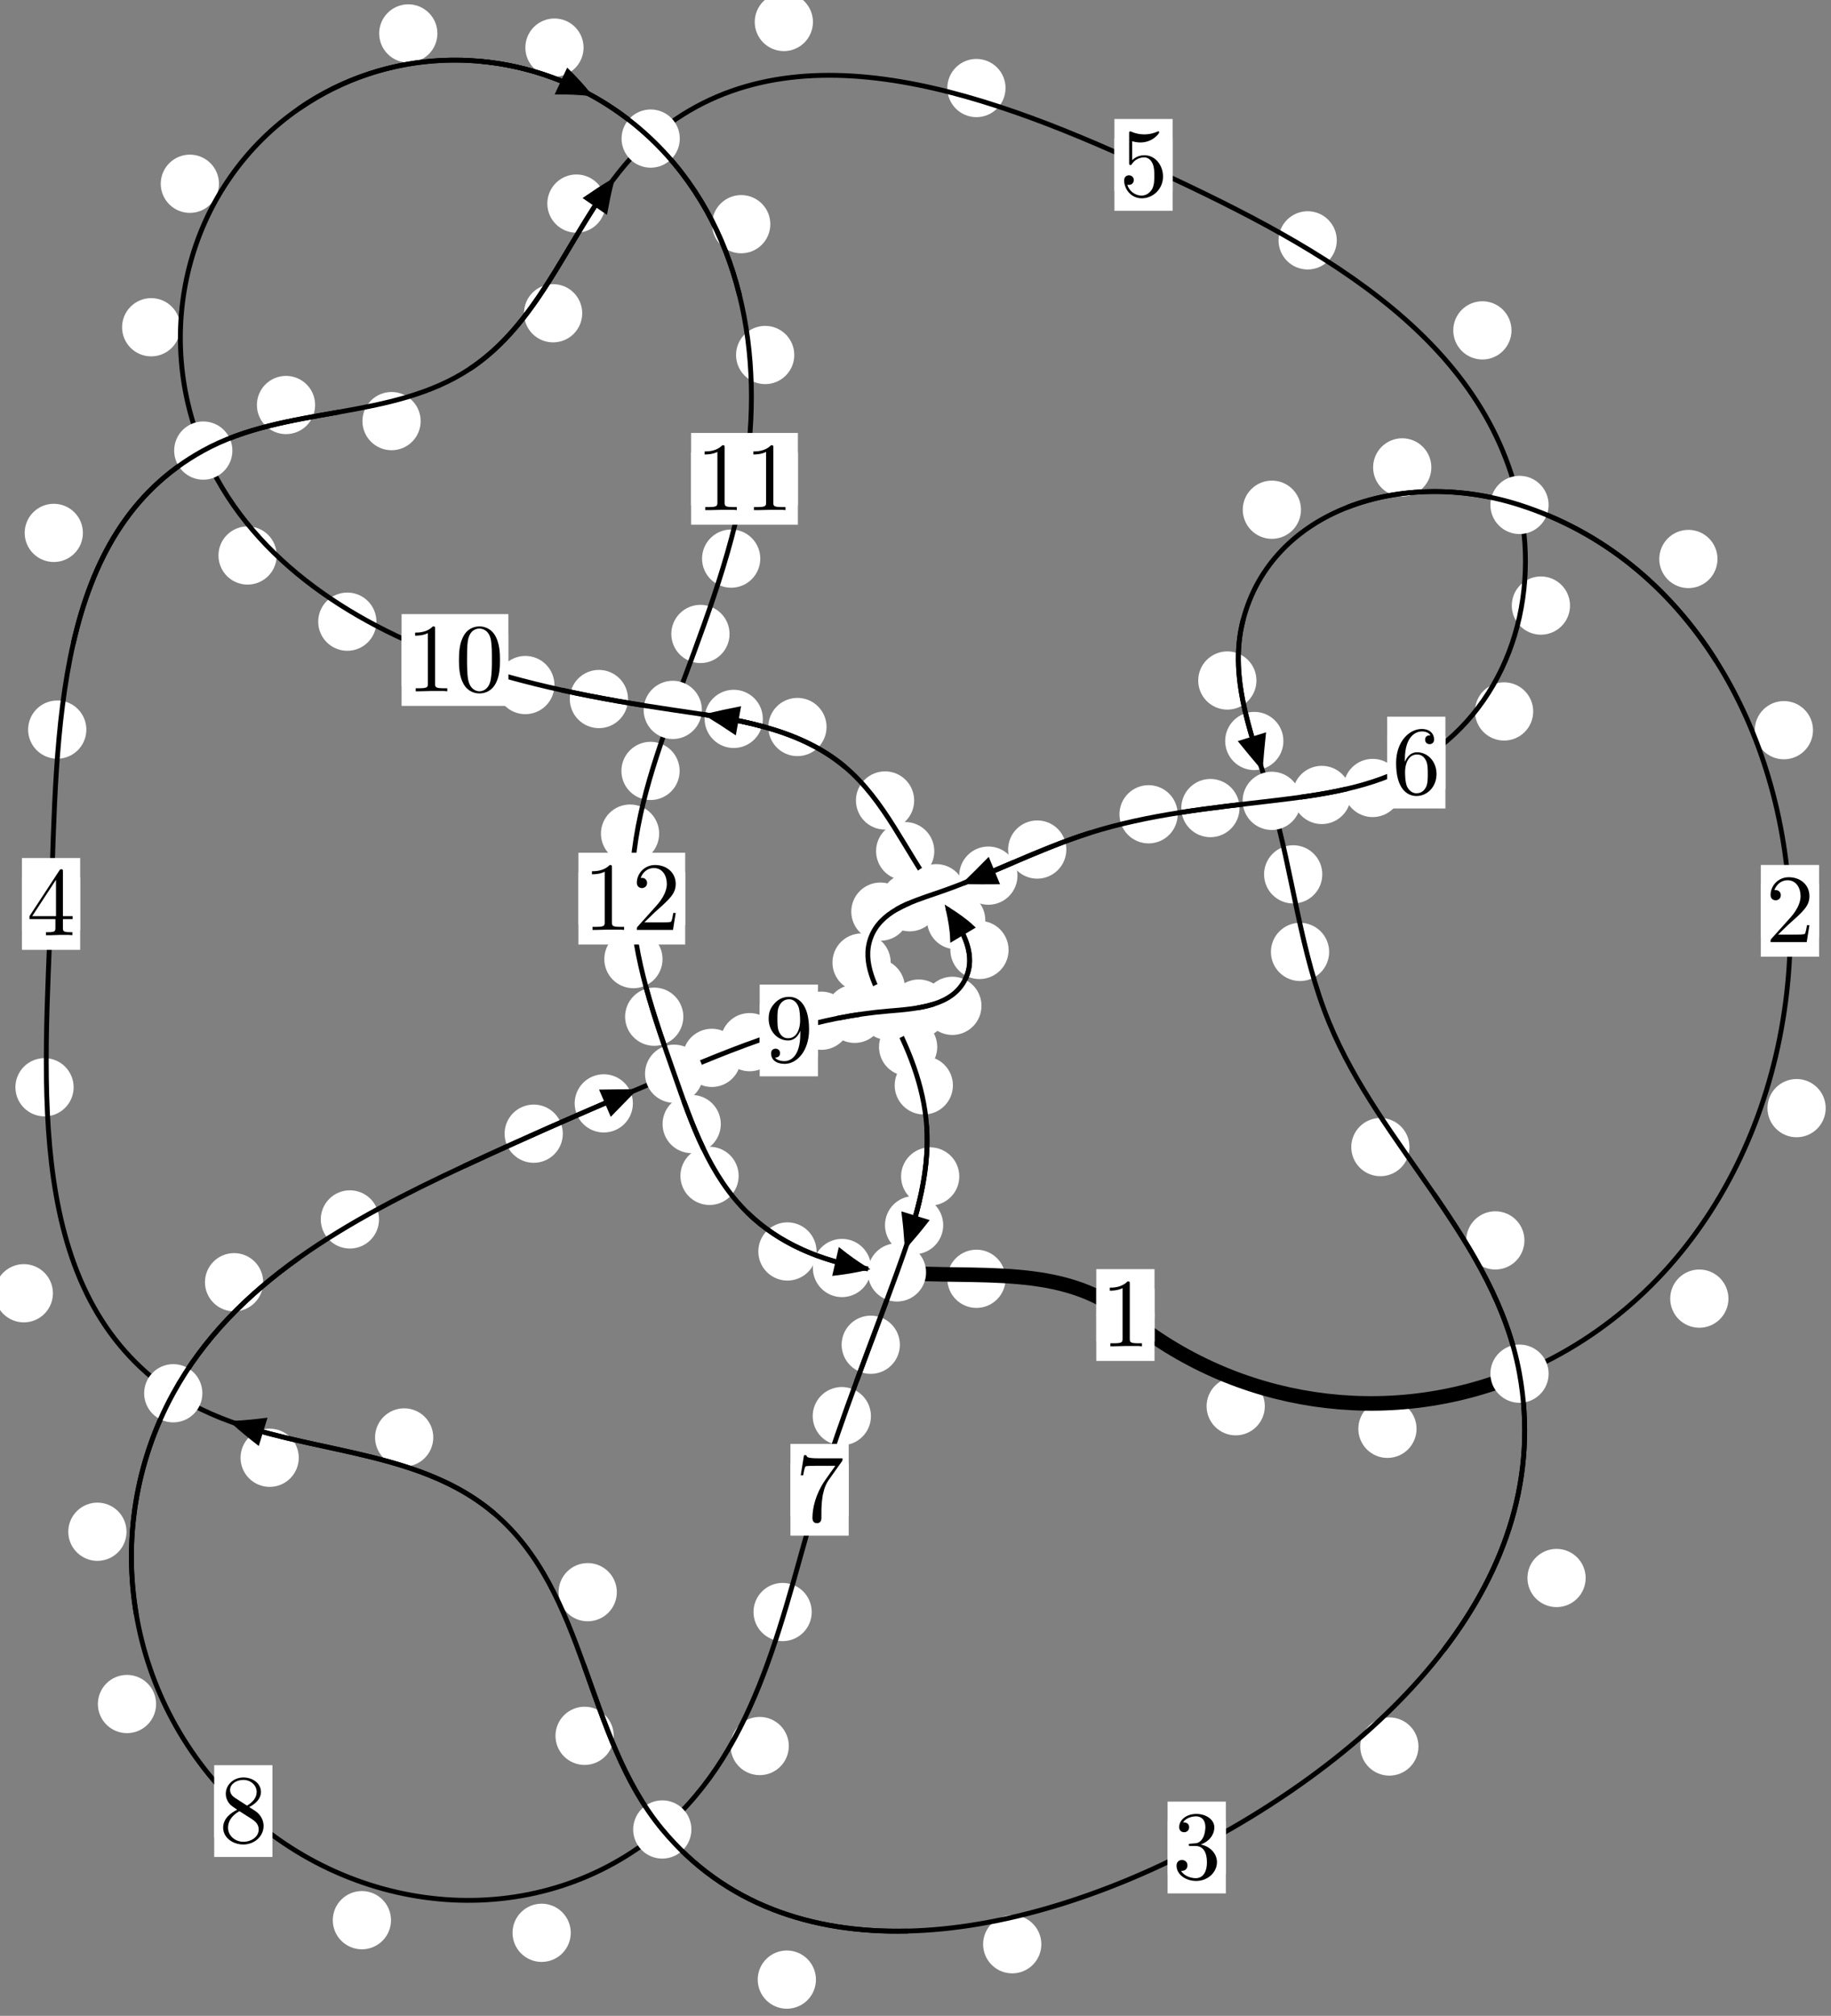 <?xml version="1.0"?>
<!-- Created by MetaPost 1.999 on 2021.07.05:2354 -->
<svg version="1.1" xmlns="http://www.w3.org/2000/svg" xmlns:xlink="http://www.w3.org/1999/xlink" width="187.98" height="206.915" viewBox="0 0 187.98 206.915">
<rect x="0" y="0" width="187.98" height="206.915" fill="#808080" stroke="none"/>
<!-- Original BoundingBox: -156.544174 -65.182922 31.435577 141.732132 -->
  <defs>
    <g transform="scale(0.01,0.01)" id="GLYPHcmr10_48">
      <path style="fill-rule: evenodd;" d="M460 -320C460 -400,455 -480,420 -554C374 -650,292 -666,250 -666C190 -666,117 -640,76 -547C44 -478,39 -400,39 -320C39 -245,43 -155,84 -79C127 2,200 22,249 22C303 22,379 1,423 -94C455 -163,460 -241,460 -320M249 -0C210 -0,151 -25,133 -121C122 -181,122 -273,122 -332C122 -396,122 -462,130 -516C149 -635,224 -644,249 -644C282 -644,348 -626,367 -527C377 -471,377 -395,377 -332C377 -257,377 -189,366 -125C351 -30,294 -0,249 -0"></path>
    </g>
    <g transform="scale(0.01,0.01)" id="GLYPHcmr10_49">
      <path style="fill-rule: evenodd;" d="M294 -640C294 -664,294 -666,271 -666C209 -602,121 -602,89 -602L89 -571C109 -571,168 -571,220 -597L220 -79C220 -43,217 -31,127 -31L95 -31L95 -0L257 -0L130 -3L217 -3L257 -3L297 -3L384 -3L419 -0L419 -31L387 -31C297 -31,294 -42,294 -79"></path>
    </g>
    <g transform="scale(0.01,0.01)" id="GLYPHcmr10_50">
      <path style="fill-rule: evenodd;" d="M127 -77L233 -180C389 -318,449 -372,449 -472C449 -586,359 -666,237 -666C124 -666,50 -574,50 -485C50 -429,100 -429,103 -429C120 -429,155 -441,155 -482C155 -508,137 -534,102 -534C94 -534,92 -534,89 -533C112 -598,166 -635,224 -635C315 -635,358 -554,358 -472C358 -392,308 -313,253 -251L61 -37C50 -26,50 -24,50 -0L421 -0L449 -174L424 -174C419 -144,412 -100,402 -85C395 -77,329 -77,307 -77"></path>
    </g>
    <g transform="scale(0.01,0.01)" id="GLYPHcmr10_51">
      <path style="fill-rule: evenodd;" d="M290 -352C372 -379,430 -449,430 -528C430 -610,342 -666,246 -666C145 -666,69 -606,69 -530C69 -497,91 -478,120 -478C151 -478,171 -500,171 -529C171 -579,124 -579,109 -579C140 -628,206 -641,242 -641C283 -641,338 -619,338 -529C338 -517,336 -459,310 -415C280 -367,246 -364,221 -363C213 -362,189 -360,182 -360C174 -359,167 -358,167 -348C167 -337,174 -337,191 -337L235 -337C317 -337,354 -269,354 -171C354 -35,285 -6,241 -6C198 -6,123 -23,88 -82C123 -77,154 -99,154 -137C154 -173,127 -193,98 -193C74 -193,42 -179,42 -135C42 -44,135 22,244 22C366 22,457 -69,457 -171C457 -253,394 -331,290 -352"></path>
    </g>
    <g transform="scale(0.01,0.01)" id="GLYPHcmr10_52">
      <path style="fill-rule: evenodd;" d="M294 -165L294 -78C294 -42,292 -31,218 -31L197 -31L197 -0L332 -0L238 -3L290 -3L332 -3L374 -3L427 -3L468 -0L468 -31L447 -31C373 -31,371 -42,371 -78L371 -165L471 -165L471 -196L371 -196L371 -651C371 -671,371 -677,355 -677C346 -677,343 -677,335 -665L28 -196L28 -165M300 -196L56 -196L300 -569"></path>
    </g>
    <g transform="scale(0.01,0.01)" id="GLYPHcmr10_53">
      <path style="fill-rule: evenodd;" d="M449 -201C449 -320,367 -420,259 -420C211 -420,168 -404,132 -369L132 -564C152 -558,185 -551,217 -551C340 -551,410 -642,410 -655C410 -661,407 -666,400 -666C399 -666,397 -666,392 -663C372 -654,323 -634,256 -634C216 -634,170 -641,123 -662C115 -665,113 -665,111 -665C101 -665,101 -657,101 -641L101 -345C101 -327,101 -319,115 -319C122 -319,124 -322,128 -328C139 -344,176 -398,257 -398C309 -398,334 -352,342 -334C358 -297,360 -258,360 -208C360 -173,360 -113,336 -71C312 -32,275 -6,229 -6C156 -6,99 -59,82 -118C85 -117,88 -116,99 -116C132 -116,149 -141,149 -165C149 -189,132 -214,99 -214C85 -214,50 -207,50 -161C50 -75,119 22,231 22C347 22,449 -74,449 -201"></path>
    </g>
    <g transform="scale(0.01,0.01)" id="GLYPHcmr10_54">
      <path style="fill-rule: evenodd;" d="M132 -328L132 -352C132 -605,256 -641,307 -641C331 -641,373 -635,395 -601C380 -601,340 -601,340 -556C340 -525,364 -510,386 -510C402 -510,432 -519,432 -558C432 -618,388 -666,305 -666C177 -666,42 -537,42 -316C42 -49,158 22,251 22C362 22,457 -72,457 -204C457 -331,368 -427,257 -427C189 -427,152 -376,132 -328M251 -6C188 -6,158 -66,152 -81C134 -128,134 -208,134 -226C134 -304,166 -404,256 -404C272 -404,318 -404,349 -342C367 -305,367 -254,367 -205C367 -157,367 -107,350 -71C320 -11,274 -6,251 -6"></path>
    </g>
    <g transform="scale(0.01,0.01)" id="GLYPHcmr10_55">
      <path style="fill-rule: evenodd;" d="M476 -609C485 -621,485 -623,485 -644L242 -644C120 -644,118 -657,114 -676L89 -676L56 -470L81 -470C84 -486,93 -549,106 -561C113 -567,191 -567,204 -567L411 -567C400 -551,321 -442,299 -409C209 -274,176 -135,176 -33C176 -23,176 22,222 22C268 22,268 -23,268 -33L268 -84C268 -139,271 -194,279 -248C283 -271,297 -357,341 -419"></path>
    </g>
    <g transform="scale(0.01,0.01)" id="GLYPHcmr10_56">
      <path style="fill-rule: evenodd;" d="M163 -457C117 -487,113 -521,113 -538C113 -599,178 -641,249 -641C322 -641,386 -589,386 -517C386 -460,347 -412,287 -377M309 -362C381 -399,430 -451,430 -517C430 -609,341 -666,250 -666C150 -666,69 -592,69 -499C69 -481,71 -436,113 -389C124 -377,161 -352,186 -335C128 -306,42 -250,42 -151C42 -45,144 22,249 22C362 22,457 -61,457 -168C457 -204,446 -249,408 -291C389 -312,373 -322,309 -362M209 -320L332 -242C360 -223,407 -193,407 -132C407 -58,332 -6,250 -6C164 -6,92 -68,92 -151C92 -209,124 -273,209 -320"></path>
    </g>
    <g transform="scale(0.01,0.01)" id="GLYPHcmr10_57">
      <path style="fill-rule: evenodd;" d="M367 -318L367 -286C367 -52,263 -6,205 -6C188 -6,134 -8,107 -42C151 -42,159 -71,159 -88C159 -119,135 -134,113 -134C97 -134,67 -125,67 -86C67 -19,121 22,206 22C335 22,457 -114,457 -329C457 -598,342 -666,253 -666C198 -666,149 -648,106 -603C65 -558,42 -516,42 -441C42 -316,130 -218,242 -218C303 -218,344 -260,367 -318M243 -241C227 -241,181 -241,150 -304C132 -341,132 -391,132 -440C132 -494,132 -541,153 -578C180 -628,218 -641,253 -641C299 -641,332 -607,349 -562C361 -530,365 -467,365 -421C365 -338,331 -241,243 -241"></path>
    </g>
  </defs>
  <path d="M129.852 144.34C129.852 143.548,129.537 142.787,128.977 142.227C128.416 141.667,127.656 141.352,126.863 141.352C126.071 141.352,125.311 141.667,124.75 142.227C124.19 142.787,123.875 143.548,123.875 144.34C123.875 145.133,124.19 145.893,124.75 146.454C125.311 147.014,126.071 147.329,126.863 147.329C127.656 147.329,128.416 147.014,128.977 146.454C129.537 145.893,129.852 145.133,129.852 144.34Z" style="fill: rgb(100%,100%,100%);stroke: none;"></path>
  <path d="M118.529 134.979C118.529 134.186,118.214 133.426,117.653 132.866C117.093 132.305,116.333 131.99,115.54 131.99C114.747 131.99,113.987 132.305,113.427 132.866C112.866 133.426,112.551 134.186,112.551 134.979C112.551 135.772,112.866 136.532,113.427 137.092C113.987 137.653,114.747 137.968,115.54 137.968C116.333 137.968,117.093 137.653,117.653 137.092C118.214 136.532,118.529 135.772,118.529 134.979Z" style="fill: rgb(100%,100%,100%);stroke: none;"></path>
  <path d="M177.45 133.296C177.45 132.503,177.135 131.743,176.574 131.182C176.014 130.622,175.254 130.307,174.461 130.307C173.668 130.307,172.908 130.622,172.348 131.182C171.787 131.743,171.472 132.503,171.472 133.296C171.472 134.088,171.787 134.849,172.348 135.409C172.908 135.969,173.668 136.284,174.461 136.284C175.254 136.284,176.014 135.969,176.574 135.409C177.135 134.849,177.45 134.088,177.45 133.296Z" style="fill: rgb(100%,100%,100%);stroke: none;"></path>
  <path d="M145.43 146.658C145.43 145.866,145.115 145.106,144.554 144.545C143.994 143.985,143.234 143.67,142.441 143.67C141.648 143.67,140.888 143.985,140.328 144.545C139.767 145.106,139.452 145.866,139.452 146.658C139.452 147.451,139.767 148.211,140.328 148.772C140.888 149.332,141.648 149.647,142.441 149.647C143.234 149.647,143.994 149.332,144.554 148.772C145.115 148.211,145.43 147.451,145.43 146.658Z" style="fill: rgb(100%,100%,100%);stroke: none;"></path>
  <path d="M186.132 74.948C186.132 74.155,185.818 73.395,185.257 72.835C184.697 72.274,183.936 71.959,183.144 71.959C182.351 71.959,181.591 72.274,181.03 72.835C180.47 73.395,180.155 74.155,180.155 74.948C180.155 75.741,180.47 76.501,181.03 77.061C181.591 77.622,182.351 77.937,183.144 77.937C183.936 77.937,184.697 77.622,185.257 77.061C185.818 76.501,186.132 75.741,186.132 74.948Z" style="fill: rgb(100%,100%,100%);stroke: none;"></path>
  <path d="M187.436 113.743C187.436 112.95,187.121 112.19,186.56 111.63C186 111.069,185.24 110.754,184.447 110.754C183.654 110.754,182.894 111.069,182.334 111.63C181.773 112.19,181.458 112.95,181.458 113.743C181.458 114.536,181.773 115.296,182.334 115.856C182.894 116.417,183.654 116.732,184.447 116.732C185.24 116.732,186 116.417,186.56 115.856C187.121 115.296,187.436 114.536,187.436 113.743Z" style="fill: rgb(100%,100%,100%);stroke: none;"></path>
  <path d="M146.949 47.974C146.949 47.182,146.634 46.421,146.073 45.861C145.513 45.301,144.753 44.986,143.96 44.986C143.167 44.986,142.407 45.301,141.847 45.861C141.286 46.421,140.971 47.182,140.971 47.974C140.971 48.767,141.286 49.527,141.847 50.088C142.407 50.648,143.167 50.963,143.96 50.963C144.753 50.963,145.513 50.648,146.073 50.088C146.634 49.527,146.949 48.767,146.949 47.974Z" style="fill: rgb(100%,100%,100%);stroke: none;"></path>
  <path d="M176.327 57.376C176.327 56.584,176.012 55.823,175.452 55.263C174.891 54.702,174.131 54.387,173.339 54.387C172.546 54.387,171.786 54.702,171.225 55.263C170.665 55.823,170.35 56.584,170.35 57.376C170.35 58.169,170.665 58.929,171.225 59.49C171.786 60.05,172.546 60.365,173.339 60.365C174.131 60.365,174.891 60.05,175.452 59.49C176.012 58.929,176.327 58.169,176.327 57.376Z" style="fill: rgb(100%,100%,100%);stroke: none;"></path>
  <path d="M128.992 69.849C128.992 69.057,128.677 68.296,128.117 67.736C127.556 67.175,126.796 66.861,126.003 66.861C125.211 66.861,124.451 67.175,123.89 67.736C123.33 68.296,123.015 69.057,123.015 69.849C123.015 70.642,123.33 71.402,123.89 71.963C124.451 72.523,125.211 72.838,126.003 72.838C126.796 72.838,127.556 72.523,128.117 71.963C128.677 71.402,128.992 70.642,128.992 69.849Z" style="fill: rgb(100%,100%,100%);stroke: none;"></path>
  <path d="M133.566 52.32C133.566 51.527,133.251 50.767,132.69 50.207C132.13 49.646,131.37 49.331,130.577 49.331C129.784 49.331,129.024 49.646,128.464 50.207C127.903 50.767,127.588 51.527,127.588 52.32C127.588 53.113,127.903 53.873,128.464 54.433C129.024 54.994,129.784 55.309,130.577 55.309C131.37 55.309,132.13 54.994,132.69 54.433C133.251 53.873,133.566 53.113,133.566 52.32Z" style="fill: rgb(100%,100%,100%);stroke: none;"></path>
  <path d="M135.753 89.746C135.753 88.954,135.438 88.194,134.878 87.633C134.317 87.073,133.557 86.758,132.764 86.758C131.972 86.758,131.212 87.073,130.651 87.633C130.091 88.194,129.776 88.954,129.776 89.746C129.776 90.539,130.091 91.299,130.651 91.86C131.212 92.42,131.972 92.735,132.764 92.735C133.557 92.735,134.317 92.42,134.878 91.86C135.438 91.299,135.753 90.539,135.753 89.746Z" style="fill: rgb(100%,100%,100%);stroke: none;"></path>
  <path d="M131.761 76.057C131.761 75.264,131.446 74.504,130.885 73.944C130.325 73.383,129.565 73.068,128.772 73.068C127.979 73.068,127.219 73.383,126.659 73.944C126.098 74.504,125.783 75.264,125.783 76.057C125.783 76.85,126.098 77.61,126.659 78.17C127.219 78.731,127.979 79.046,128.772 79.046C129.565 79.046,130.325 78.731,130.885 78.17C131.446 77.61,131.761 76.85,131.761 76.057Z" style="fill: rgb(100%,100%,100%);stroke: none;"></path>
  <path d="M144.705 117.742C144.705 116.949,144.39 116.189,143.83 115.628C143.269 115.068,142.509 114.753,141.717 114.753C140.924 114.753,140.164 115.068,139.603 115.628C139.043 116.189,138.728 116.949,138.728 117.742C138.728 118.534,139.043 119.294,139.603 119.855C140.164 120.415,140.924 120.73,141.717 120.73C142.509 120.73,143.269 120.415,143.83 119.855C144.39 119.294,144.705 118.534,144.705 117.742Z" style="fill: rgb(100%,100%,100%);stroke: none;"></path>
  <path d="M136.457 97.708C136.457 96.915,136.142 96.155,135.582 95.595C135.021 95.034,134.261 94.719,133.468 94.719C132.676 94.719,131.915 95.034,131.355 95.595C130.794 96.155,130.48 96.915,130.48 97.708C130.48 98.501,130.794 99.261,131.355 99.821C131.915 100.382,132.676 100.697,133.468 100.697C134.261 100.697,135.021 100.382,135.582 99.821C136.142 99.261,136.457 98.501,136.457 97.708Z" style="fill: rgb(100%,100%,100%);stroke: none;"></path>
  <path d="M162.792 161.971C162.792 161.179,162.477 160.418,161.917 159.858C161.356 159.297,160.596 158.982,159.804 158.982C159.011 158.982,158.251 159.297,157.69 159.858C157.13 160.418,156.815 161.179,156.815 161.971C156.815 162.764,157.13 163.524,157.69 164.085C158.251 164.645,159.011 164.96,159.804 164.96C160.596 164.96,161.356 164.645,161.917 164.085C162.477 163.524,162.792 162.764,162.792 161.971Z" style="fill: rgb(100%,100%,100%);stroke: none;"></path>
  <path d="M156.507 127.318C156.507 126.526,156.192 125.766,155.632 125.205C155.071 124.645,154.311 124.33,153.519 124.33C152.726 124.33,151.966 124.645,151.405 125.205C150.845 125.766,150.53 126.526,150.53 127.318C150.53 128.111,150.845 128.871,151.405 129.432C151.966 129.992,152.726 130.307,153.519 130.307C154.311 130.307,155.071 129.992,155.632 129.432C156.192 128.871,156.507 128.111,156.507 127.318Z" style="fill: rgb(100%,100%,100%);stroke: none;"></path>
  <path d="M106.909 199.563C106.909 198.771,106.594 198.011,106.033 197.45C105.473 196.89,104.713 196.575,103.92 196.575C103.127 196.575,102.367 196.89,101.807 197.45C101.246 198.011,100.931 198.771,100.931 199.563C100.931 200.356,101.246 201.116,101.807 201.677C102.367 202.237,103.127 202.552,103.92 202.552C104.713 202.552,105.473 202.237,106.033 201.677C106.594 201.116,106.909 200.356,106.909 199.563Z" style="fill: rgb(100%,100%,100%);stroke: none;"></path>
  <path d="M145.627 179.268C145.627 178.475,145.312 177.715,144.752 177.155C144.191 176.594,143.431 176.279,142.638 176.279C141.846 176.279,141.085 176.594,140.525 177.155C139.965 177.715,139.65 178.475,139.65 179.268C139.65 180.061,139.965 180.821,140.525 181.381C141.085 181.942,141.846 182.257,142.638 182.257C143.431 182.257,144.191 181.942,144.752 181.381C145.312 180.821,145.627 180.061,145.627 179.268Z" style="fill: rgb(100%,100%,100%);stroke: none;"></path>
  <path d="M63.007 178.171C63.007 177.378,62.692 176.618,62.131 176.057C61.571 175.497,60.811 175.182,60.018 175.182C59.225 175.182,58.465 175.497,57.905 176.057C57.344 176.618,57.029 177.378,57.029 178.171C57.029 178.963,57.344 179.723,57.905 180.284C58.465 180.844,59.225 181.159,60.018 181.159C60.811 181.159,61.571 180.844,62.131 180.284C62.692 179.723,63.007 178.963,63.007 178.171Z" style="fill: rgb(100%,100%,100%);stroke: none;"></path>
  <path d="M83.769 203.194C83.769 202.401,83.454 201.641,82.893 201.081C82.333 200.52,81.573 200.205,80.78 200.205C79.987 200.205,79.227 200.52,78.667 201.081C78.106 201.641,77.791 202.401,77.791 203.194C77.791 203.987,78.106 204.747,78.667 205.307C79.227 205.868,79.987 206.183,80.78 206.183C81.573 206.183,82.333 205.868,82.893 205.307C83.454 204.747,83.769 203.987,83.769 203.194Z" style="fill: rgb(100%,100%,100%);stroke: none;"></path>
  <path d="M44.482 147.544C44.482 146.751,44.167 145.991,43.607 145.43C43.046 144.87,42.286 144.555,41.493 144.555C40.701 144.555,39.94 144.87,39.38 145.43C38.819 145.991,38.505 146.751,38.505 147.544C38.505 148.336,38.819 149.096,39.38 149.657C39.94 150.217,40.701 150.532,41.493 150.532C42.286 150.532,43.046 150.217,43.607 149.657C44.167 149.096,44.482 148.336,44.482 147.544Z" style="fill: rgb(100%,100%,100%);stroke: none;"></path>
  <path d="M63.327 163.427C63.327 162.634,63.012 161.874,62.451 161.313C61.891 160.753,61.131 160.438,60.338 160.438C59.545 160.438,58.785 160.753,58.225 161.313C57.664 161.874,57.349 162.634,57.349 163.427C57.349 164.219,57.664 164.979,58.225 165.54C58.785 166.1,59.545 166.415,60.338 166.415C61.131 166.415,61.891 166.1,62.451 165.54C63.012 164.979,63.327 164.219,63.327 163.427Z" style="fill: rgb(100%,100%,100%);stroke: none;"></path>
  <path d="M5.433 132.744C5.433 131.952,5.118 131.191,4.558 130.631C3.997 130.07,3.237 129.755,2.445 129.755C1.652 129.755,0.892 130.07,0.331 130.631C-0.229 131.191,-0.544 131.952,-0.544 132.744C-0.544 133.537,-0.229 134.297,0.331 134.858C0.892 135.418,1.652 135.733,2.445 135.733C3.237 135.733,3.997 135.418,4.558 134.858C5.118 134.297,5.433 133.537,5.433 132.744Z" style="fill: rgb(100%,100%,100%);stroke: none;"></path>
  <path d="M30.673 149.63C30.673 148.837,30.358 148.077,29.797 147.516C29.237 146.956,28.477 146.641,27.684 146.641C26.891 146.641,26.131 146.956,25.571 147.516C25.01 148.077,24.695 148.837,24.695 149.63C24.695 150.422,25.01 151.183,25.571 151.743C26.131 152.304,26.891 152.619,27.684 152.619C28.477 152.619,29.237 152.304,29.797 151.743C30.358 151.183,30.673 150.422,30.673 149.63Z" style="fill: rgb(100%,100%,100%);stroke: none;"></path>
  <path d="M8.865 74.889C8.865 74.097,8.55 73.337,7.989 72.776C7.429 72.216,6.669 71.901,5.876 71.901C5.083 71.901,4.323 72.216,3.763 72.776C3.202 73.337,2.887 74.097,2.887 74.889C2.887 75.682,3.202 76.442,3.763 77.003C4.323 77.563,5.083 77.878,5.876 77.878C6.669 77.878,7.429 77.563,7.989 77.003C8.55 76.442,8.865 75.682,8.865 74.889Z" style="fill: rgb(100%,100%,100%);stroke: none;"></path>
  <path d="M7.559 111.599C7.559 110.806,7.244 110.046,6.683 109.485C6.123 108.925,5.363 108.61,4.57 108.61C3.777 108.61,3.017 108.925,2.456 109.485C1.896 110.046,1.581 110.806,1.581 111.599C1.581 112.391,1.896 113.151,2.456 113.712C3.017 114.272,3.777 114.587,4.57 114.587C5.363 114.587,6.123 114.272,6.683 113.712C7.244 113.151,7.559 112.391,7.559 111.599Z" style="fill: rgb(100%,100%,100%);stroke: none;"></path>
  <path d="M32.352 41.572C32.352 40.779,32.037 40.019,31.477 39.458C30.916 38.898,30.156 38.583,29.363 38.583C28.571 38.583,27.811 38.898,27.25 39.458C26.69 40.019,26.375 40.779,26.375 41.572C26.375 42.364,26.69 43.125,27.25 43.685C27.811 44.246,28.571 44.561,29.363 44.561C30.156 44.561,30.916 44.246,31.477 43.685C32.037 43.125,32.352 42.364,32.352 41.572Z" style="fill: rgb(100%,100%,100%);stroke: none;"></path>
  <path d="M8.512 54.699C8.512 53.906,8.197 53.146,7.636 52.585C7.076 52.025,6.316 51.71,5.523 51.71C4.73 51.71,3.97 52.025,3.41 52.585C2.849 53.146,2.534 53.906,2.534 54.699C2.534 55.491,2.849 56.252,3.41 56.812C3.97 57.373,4.73 57.687,5.523 57.687C6.316 57.687,7.076 57.373,7.636 56.812C8.197 56.252,8.512 55.491,8.512 54.699Z" style="fill: rgb(100%,100%,100%);stroke: none;"></path>
  <path d="M59.773 32.154C59.773 31.362,59.458 30.601,58.898 30.041C58.337 29.48,57.577 29.166,56.784 29.166C55.992 29.166,55.232 29.48,54.671 30.041C54.111 30.601,53.796 31.362,53.796 32.154C53.796 32.947,54.111 33.707,54.671 34.268C55.232 34.828,55.992 35.143,56.784 35.143C57.577 35.143,58.337 34.828,58.898 34.268C59.458 33.707,59.773 32.947,59.773 32.154Z" style="fill: rgb(100%,100%,100%);stroke: none;"></path>
  <path d="M43.188 43.225C43.188 42.432,42.873 41.672,42.313 41.112C41.752 40.551,40.992 40.236,40.199 40.236C39.407 40.236,38.646 40.551,38.086 41.112C37.525 41.672,37.21 42.432,37.21 43.225C37.21 44.018,37.525 44.778,38.086 45.338C38.646 45.899,39.407 46.214,40.199 46.214C40.992 46.214,41.752 45.899,42.313 45.338C42.873 44.778,43.188 44.018,43.188 43.225Z" style="fill: rgb(100%,100%,100%);stroke: none;"></path>
  <path d="M83.462 2.257C83.462 1.464,83.147 0.704,82.587 0.143C82.026 -0.417,81.266 -0.732,80.473 -0.732C79.681 -0.732,78.921 -0.417,78.36 0.143C77.8 0.704,77.485 1.464,77.485 2.257C77.485 3.049,77.8 3.809,78.36 4.37C78.921 4.93,79.681 5.245,80.473 5.245C81.266 5.245,82.026 4.93,82.587 4.37C83.147 3.809,83.462 3.049,83.462 2.257Z" style="fill: rgb(100%,100%,100%);stroke: none;"></path>
  <path d="M62.169 20.897C62.169 20.104,61.854 19.344,61.294 18.784C60.733 18.223,59.973 17.908,59.18 17.908C58.388 17.908,57.627 18.223,57.067 18.784C56.507 19.344,56.192 20.104,56.192 20.897C56.192 21.69,56.507 22.45,57.067 23.01C57.627 23.571,58.388 23.886,59.18 23.886C59.973 23.886,60.733 23.571,61.294 23.01C61.854 22.45,62.169 21.69,62.169 20.897Z" style="fill: rgb(100%,100%,100%);stroke: none;"></path>
  <path d="M137.24 24.671C137.24 23.878,136.925 23.118,136.364 22.558C135.804 21.997,135.044 21.682,134.251 21.682C133.458 21.682,132.698 21.997,132.138 22.558C131.577 23.118,131.262 23.878,131.262 24.671C131.262 25.464,131.577 26.224,132.138 26.784C132.698 27.345,133.458 27.66,134.251 27.66C135.044 27.66,135.804 27.345,136.364 26.784C136.925 26.224,137.24 25.464,137.24 24.671Z" style="fill: rgb(100%,100%,100%);stroke: none;"></path>
  <path d="M103.234 9.036C103.234 8.244,102.919 7.484,102.358 6.923C101.798 6.363,101.038 6.048,100.245 6.048C99.452 6.048,98.692 6.363,98.132 6.923C97.571 7.484,97.256 8.244,97.256 9.036C97.256 9.829,97.571 10.589,98.132 11.15C98.692 11.71,99.452 12.025,100.245 12.025C101.038 12.025,101.798 11.71,102.358 11.15C102.919 10.589,103.234 9.829,103.234 9.036Z" style="fill: rgb(100%,100%,100%);stroke: none;"></path>
  <path d="M161.186 62.158C161.186 61.366,160.871 60.605,160.311 60.045C159.75 59.484,158.99 59.169,158.197 59.169C157.405 59.169,156.645 59.484,156.084 60.045C155.524 60.605,155.209 61.366,155.209 62.158C155.209 62.951,155.524 63.711,156.084 64.272C156.645 64.832,157.405 65.147,158.197 65.147C158.99 65.147,159.75 64.832,160.311 64.272C160.871 63.711,161.186 62.951,161.186 62.158Z" style="fill: rgb(100%,100%,100%);stroke: none;"></path>
  <path d="M155.178 33.911C155.178 33.118,154.863 32.358,154.302 31.798C153.742 31.237,152.982 30.922,152.189 30.922C151.396 30.922,150.636 31.237,150.076 31.798C149.515 32.358,149.2 33.118,149.2 33.911C149.2 34.704,149.515 35.464,150.076 36.024C150.636 36.585,151.396 36.9,152.189 36.9C152.982 36.9,153.742 36.585,154.302 36.024C154.863 35.464,155.178 34.704,155.178 33.911Z" style="fill: rgb(100%,100%,100%);stroke: none;"></path>
  <path d="M143.913 80.881C143.913 80.088,143.598 79.328,143.038 78.767C142.477 78.207,141.717 77.892,140.925 77.892C140.132 77.892,139.372 78.207,138.811 78.767C138.251 79.328,137.936 80.088,137.936 80.881C137.936 81.673,138.251 82.433,138.811 82.994C139.372 83.554,140.132 83.869,140.925 83.869C141.717 83.869,142.477 83.554,143.038 82.994C143.598 82.433,143.913 81.673,143.913 80.881Z" style="fill: rgb(100%,100%,100%);stroke: none;"></path>
  <path d="M157.406 73.026C157.406 72.234,157.091 71.473,156.53 70.913C155.97 70.352,155.21 70.037,154.417 70.037C153.624 70.037,152.864 70.352,152.304 70.913C151.743 71.473,151.428 72.234,151.428 73.026C151.428 73.819,151.743 74.579,152.304 75.14C152.864 75.7,153.624 76.015,154.417 76.015C155.21 76.015,155.97 75.7,156.53 75.14C157.091 74.579,157.406 73.819,157.406 73.026Z" style="fill: rgb(100%,100%,100%);stroke: none;"></path>
  <path d="M127.254 82.943C127.254 82.15,126.939 81.39,126.379 80.83C125.818 80.269,125.058 79.954,124.265 79.954C123.473 79.954,122.712 80.269,122.152 80.83C121.591 81.39,121.277 82.15,121.277 82.943C121.277 83.736,121.591 84.496,122.152 85.056C122.712 85.617,123.473 85.932,124.265 85.932C125.058 85.932,125.818 85.617,126.379 85.056C126.939 84.496,127.254 83.736,127.254 82.943Z" style="fill: rgb(100%,100%,100%);stroke: none;"></path>
  <path d="M138.688 81.596C138.688 80.803,138.373 80.043,137.812 79.483C137.252 78.922,136.492 78.607,135.699 78.607C134.906 78.607,134.146 78.922,133.586 79.483C133.025 80.043,132.71 80.803,132.71 81.596C132.71 82.389,133.025 83.149,133.586 83.709C134.146 84.27,134.906 84.585,135.699 84.585C136.492 84.585,137.252 84.27,137.812 83.709C138.373 83.149,138.688 82.389,138.688 81.596Z" style="fill: rgb(100%,100%,100%);stroke: none;"></path>
  <path d="M109.475 87.2C109.475 86.407,109.16 85.647,108.6 85.087C108.039 84.526,107.279 84.211,106.487 84.211C105.694 84.211,104.934 84.526,104.373 85.087C103.813 85.647,103.498 86.407,103.498 87.2C103.498 87.993,103.813 88.753,104.373 89.313C104.934 89.874,105.694 90.189,106.487 90.189C107.279 90.189,108.039 89.874,108.6 89.313C109.16 88.753,109.475 87.993,109.475 87.2Z" style="fill: rgb(100%,100%,100%);stroke: none;"></path>
  <path d="M120.907 83.581C120.907 82.788,120.592 82.028,120.032 81.468C119.471 80.907,118.711 80.592,117.919 80.592C117.126 80.592,116.366 80.907,115.805 81.468C115.245 82.028,114.93 82.788,114.93 83.581C114.93 84.374,115.245 85.134,115.805 85.694C116.366 86.255,117.126 86.57,117.919 86.57C118.711 86.57,119.471 86.255,120.032 85.694C120.592 85.134,120.907 84.374,120.907 83.581Z" style="fill: rgb(100%,100%,100%);stroke: none;"></path>
  <path d="M96.381 92.609C96.381 91.816,96.066 91.056,95.505 90.496C94.945 89.935,94.185 89.62,93.392 89.62C92.599 89.62,91.839 89.935,91.279 90.496C90.718 91.056,90.403 91.816,90.403 92.609C90.403 93.402,90.718 94.162,91.279 94.722C91.839 95.283,92.599 95.598,93.392 95.598C94.185 95.598,94.945 95.283,95.505 94.722C96.066 94.162,96.381 93.402,96.381 92.609Z" style="fill: rgb(100%,100%,100%);stroke: none;"></path>
  <path d="M104.459 89.878C104.459 89.085,104.144 88.325,103.583 87.765C103.023 87.204,102.263 86.889,101.47 86.889C100.677 86.889,99.917 87.204,99.357 87.765C98.796 88.325,98.481 89.085,98.481 89.878C98.481 90.671,98.796 91.431,99.357 91.991C99.917 92.552,100.677 92.867,101.47 92.867C102.263 92.867,103.023 92.552,103.583 91.991C104.144 91.431,104.459 90.671,104.459 89.878Z" style="fill: rgb(100%,100%,100%);stroke: none;"></path>
  <path d="M91.442 98.797C91.442 98.004,91.127 97.244,90.567 96.683C90.006 96.123,89.246 95.808,88.453 95.808C87.661 95.808,86.9 96.123,86.34 96.683C85.779 97.244,85.464 98.004,85.464 98.797C85.464 99.589,85.779 100.349,86.34 100.91C86.9 101.47,87.661 101.785,88.453 101.785C89.246 101.785,90.006 101.47,90.567 100.91C91.127 100.349,91.442 99.589,91.442 98.797Z" style="fill: rgb(100%,100%,100%);stroke: none;"></path>
  <path d="M93.374 93.573C93.374 92.781,93.06 92.021,92.499 91.46C91.939 90.9,91.178 90.585,90.386 90.585C89.593 90.585,88.833 90.9,88.272 91.46C87.712 92.021,87.397 92.781,87.397 93.573C87.397 94.366,87.712 95.126,88.272 95.687C88.833 96.247,89.593 96.562,90.386 96.562C91.178 96.562,91.939 96.247,92.499 95.687C93.06 95.126,93.374 94.366,93.374 93.573Z" style="fill: rgb(100%,100%,100%);stroke: none;"></path>
  <path d="M96.221 107.461C96.221 106.669,95.906 105.908,95.346 105.348C94.786 104.787,94.025 104.473,93.233 104.473C92.44 104.473,91.68 104.787,91.119 105.348C90.559 105.908,90.244 106.669,90.244 107.461C90.244 108.254,90.559 109.014,91.119 109.575C91.68 110.135,92.44 110.45,93.233 110.45C94.025 110.45,94.786 110.135,95.346 109.575C95.906 109.014,96.221 108.254,96.221 107.461Z" style="fill: rgb(100%,100%,100%);stroke: none;"></path>
  <path d="M92.901 101.383C92.901 100.591,92.586 99.831,92.025 99.27C91.465 98.71,90.704 98.395,89.912 98.395C89.119 98.395,88.359 98.71,87.798 99.27C87.238 99.831,86.923 100.591,86.923 101.383C86.923 102.176,87.238 102.936,87.798 103.497C88.359 104.057,89.119 104.372,89.912 104.372C90.704 104.372,91.465 104.057,92.025 103.497C92.586 102.936,92.901 102.176,92.901 101.383Z" style="fill: rgb(100%,100%,100%);stroke: none;"></path>
  <path d="M98.486 120.754C98.486 119.961,98.171 119.201,97.611 118.641C97.05 118.08,96.29 117.765,95.497 117.765C94.705 117.765,93.944 118.08,93.384 118.641C92.824 119.201,92.509 119.961,92.509 120.754C92.509 121.547,92.824 122.307,93.384 122.867C93.944 123.428,94.705 123.743,95.497 123.743C96.29 123.743,97.05 123.428,97.611 122.867C98.171 122.307,98.486 121.547,98.486 120.754Z" style="fill: rgb(100%,100%,100%);stroke: none;"></path>
  <path d="M97.831 111.404C97.831 110.612,97.516 109.851,96.955 109.291C96.395 108.731,95.635 108.416,94.842 108.416C94.049 108.416,93.289 108.731,92.729 109.291C92.168 109.851,91.853 110.612,91.853 111.404C91.853 112.197,92.168 112.957,92.729 113.518C93.289 114.078,94.049 114.393,94.842 114.393C95.635 114.393,96.395 114.078,96.955 113.518C97.516 112.957,97.831 112.197,97.831 111.404Z" style="fill: rgb(100%,100%,100%);stroke: none;"></path>
  <path d="M92.385 138.029C92.385 137.236,92.07 136.476,91.509 135.916C90.949 135.355,90.189 135.04,89.396 135.04C88.603 135.04,87.843 135.355,87.283 135.916C86.722 136.476,86.407 137.236,86.407 138.029C86.407 138.822,86.722 139.582,87.283 140.142C87.843 140.703,88.603 141.018,89.396 141.018C90.189 141.018,90.949 140.703,91.509 140.142C92.07 139.582,92.385 138.822,92.385 138.029Z" style="fill: rgb(100%,100%,100%);stroke: none;"></path>
  <path d="M96.834 125.752C96.834 124.96,96.519 124.2,95.959 123.639C95.398 123.079,94.638 122.764,93.846 122.764C93.053 122.764,92.293 123.079,91.732 123.639C91.172 124.2,90.857 124.96,90.857 125.752C90.857 126.545,91.172 127.305,91.732 127.866C92.293 128.426,93.053 128.741,93.846 128.741C94.638 128.741,95.398 128.426,95.959 127.866C96.519 127.305,96.834 126.545,96.834 125.752Z" style="fill: rgb(100%,100%,100%);stroke: none;"></path>
  <path d="M83.336 165.464C83.336 164.671,83.021 163.911,82.461 163.35C81.9 162.79,81.14 162.475,80.347 162.475C79.555 162.475,78.795 162.79,78.234 163.35C77.674 163.911,77.359 164.671,77.359 165.464C77.359 166.256,77.674 167.017,78.234 167.577C78.795 168.138,79.555 168.453,80.347 168.453C81.14 168.453,81.9 168.138,82.461 167.577C83.021 167.017,83.336 166.256,83.336 165.464Z" style="fill: rgb(100%,100%,100%);stroke: none;"></path>
  <path d="M89.415 145.356C89.415 144.564,89.1 143.804,88.539 143.243C87.979 142.683,87.218 142.368,86.426 142.368C85.633 142.368,84.873 142.683,84.312 143.243C83.752 143.804,83.437 144.564,83.437 145.356C83.437 146.149,83.752 146.909,84.312 147.47C84.873 148.03,85.633 148.345,86.426 148.345C87.218 148.345,87.979 148.03,88.539 147.47C89.1 146.909,89.415 146.149,89.415 145.356Z" style="fill: rgb(100%,100%,100%);stroke: none;"></path>
  <path d="M58.597 198.389C58.597 197.597,58.282 196.837,57.721 196.276C57.161 195.716,56.4 195.401,55.608 195.401C54.815 195.401,54.055 195.716,53.494 196.276C52.934 196.837,52.619 197.597,52.619 198.389C52.619 199.182,52.934 199.942,53.494 200.503C54.055 201.063,54.815 201.378,55.608 201.378C56.4 201.378,57.161 201.063,57.721 200.503C58.282 199.942,58.597 199.182,58.597 198.389Z" style="fill: rgb(100%,100%,100%);stroke: none;"></path>
  <path d="M80.984 179.218C80.984 178.425,80.669 177.665,80.108 177.105C79.548 176.544,78.787 176.229,77.995 176.229C77.202 176.229,76.442 176.544,75.881 177.105C75.321 177.665,75.006 178.425,75.006 179.218C75.006 180.011,75.321 180.771,75.881 181.331C76.442 181.892,77.202 182.207,77.995 182.207C78.787 182.207,79.548 181.892,80.108 181.331C80.669 180.771,80.984 180.011,80.984 179.218Z" style="fill: rgb(100%,100%,100%);stroke: none;"></path>
  <path d="M16.026 174.907C16.026 174.114,15.711 173.354,15.151 172.793C14.59 172.233,13.83 171.918,13.037 171.918C12.245 171.918,11.485 172.233,10.924 172.793C10.364 173.354,10.049 174.114,10.049 174.907C10.049 175.699,10.364 176.459,10.924 177.02C11.485 177.58,12.245 177.895,13.037 177.895C13.83 177.895,14.59 177.58,15.151 177.02C15.711 176.459,16.026 175.699,16.026 174.907Z" style="fill: rgb(100%,100%,100%);stroke: none;"></path>
  <path d="M40.143 197.094C40.143 196.301,39.828 195.541,39.267 194.981C38.707 194.42,37.947 194.105,37.154 194.105C36.361 194.105,35.601 194.42,35.041 194.981C34.48 195.541,34.165 196.301,34.165 197.094C34.165 197.887,34.48 198.647,35.041 199.207C35.601 199.768,36.361 200.083,37.154 200.083C37.947 200.083,38.707 199.768,39.267 199.207C39.828 198.647,40.143 197.887,40.143 197.094Z" style="fill: rgb(100%,100%,100%);stroke: none;"></path>
  <path d="M27.02 131.611C27.02 130.818,26.705 130.058,26.145 129.498C25.585 128.937,24.824 128.622,24.032 128.622C23.239 128.622,22.479 128.937,21.918 129.498C21.358 130.058,21.043 130.818,21.043 131.611C21.043 132.404,21.358 133.164,21.918 133.724C22.479 134.285,23.239 134.6,24.032 134.6C24.824 134.6,25.585 134.285,26.145 133.724C26.705 133.164,27.02 132.404,27.02 131.611Z" style="fill: rgb(100%,100%,100%);stroke: none;"></path>
  <path d="M12.989 157.223C12.989 156.43,12.674 155.67,12.113 155.11C11.553 154.549,10.793 154.234,10 154.234C9.207 154.234,8.447 154.549,7.887 155.11C7.326 155.67,7.011 156.43,7.011 157.223C7.011 158.016,7.326 158.776,7.887 159.336C8.447 159.897,9.207 160.212,10 160.212C10.793 160.212,11.553 159.897,12.113 159.336C12.674 158.776,12.989 158.016,12.989 157.223Z" style="fill: rgb(100%,100%,100%);stroke: none;"></path>
  <path d="M57.782 116.365C57.782 115.572,57.467 114.812,56.907 114.252C56.346 113.691,55.586 113.376,54.794 113.376C54.001 113.376,53.241 113.691,52.68 114.252C52.12 114.812,51.805 115.572,51.805 116.365C51.805 117.158,52.12 117.918,52.68 118.478C53.241 119.039,54.001 119.354,54.794 119.354C55.586 119.354,56.346 119.039,56.907 118.478C57.467 117.918,57.782 117.158,57.782 116.365Z" style="fill: rgb(100%,100%,100%);stroke: none;"></path>
  <path d="M38.911 125.165C38.911 124.373,38.596 123.612,38.035 123.052C37.475 122.492,36.715 122.177,35.922 122.177C35.129 122.177,34.369 122.492,33.809 123.052C33.248 123.612,32.933 124.373,32.933 125.165C32.933 125.958,33.248 126.718,33.809 127.279C34.369 127.839,35.129 128.154,35.922 128.154C36.715 128.154,37.475 127.839,38.035 127.279C38.596 126.718,38.911 125.958,38.911 125.165Z" style="fill: rgb(100%,100%,100%);stroke: none;"></path>
  <path d="M76.067 108.583C76.067 107.79,75.752 107.03,75.191 106.469C74.631 105.909,73.871 105.594,73.078 105.594C72.285 105.594,71.525 105.909,70.965 106.469C70.404 107.03,70.089 107.79,70.089 108.583C70.089 109.375,70.404 110.136,70.965 110.696C71.525 111.257,72.285 111.572,73.078 111.572C73.871 111.572,74.631 111.257,75.191 110.696C75.752 110.136,76.067 109.375,76.067 108.583Z" style="fill: rgb(100%,100%,100%);stroke: none;"></path>
  <path d="M64.976 113.254C64.976 112.461,64.661 111.701,64.1 111.141C63.54 110.58,62.779 110.265,61.987 110.265C61.194 110.265,60.434 110.58,59.873 111.141C59.313 111.701,58.998 112.461,58.998 113.254C58.998 114.047,59.313 114.807,59.873 115.367C60.434 115.928,61.194 116.243,61.987 116.243C62.779 116.243,63.54 115.928,64.1 115.367C64.661 114.807,64.976 114.047,64.976 113.254Z" style="fill: rgb(100%,100%,100%);stroke: none;"></path>
  <path d="M87.312 104.771C87.312 103.978,86.997 103.218,86.437 102.658C85.877 102.097,85.116 101.782,84.324 101.782C83.531 101.782,82.771 102.097,82.21 102.658C81.65 103.218,81.335 103.978,81.335 104.771C81.335 105.564,81.65 106.324,82.21 106.884C82.771 107.445,83.531 107.76,84.324 107.76C85.116 107.76,85.877 107.445,86.437 106.884C86.997 106.324,87.312 105.564,87.312 104.771Z" style="fill: rgb(100%,100%,100%);stroke: none;"></path>
  <path d="M79.95 106.971C79.95 106.178,79.635 105.418,79.074 104.858C78.514 104.297,77.754 103.982,76.961 103.982C76.168 103.982,75.408 104.297,74.848 104.858C74.287 105.418,73.972 106.178,73.972 106.971C73.972 107.764,74.287 108.524,74.848 109.084C75.408 109.645,76.168 109.96,76.961 109.96C77.754 109.96,78.514 109.645,79.074 109.084C79.635 108.524,79.95 107.764,79.95 106.971Z" style="fill: rgb(100%,100%,100%);stroke: none;"></path>
  <path d="M97.309 103.526C97.309 102.733,96.994 101.973,96.434 101.413C95.873 100.852,95.113 100.537,94.32 100.537C93.528 100.537,92.767 100.852,92.207 101.413C91.646 101.973,91.332 102.733,91.332 103.526C91.332 104.319,91.646 105.079,92.207 105.639C92.767 106.2,93.528 106.515,94.32 106.515C95.113 106.515,95.873 106.2,96.434 105.639C96.994 105.079,97.309 104.319,97.309 103.526Z" style="fill: rgb(100%,100%,100%);stroke: none;"></path>
  <path d="M90.735 104.06C90.735 103.267,90.42 102.507,89.859 101.947C89.299 101.386,88.539 101.071,87.746 101.071C86.953 101.071,86.193 101.386,85.633 101.947C85.072 102.507,84.757 103.267,84.757 104.06C84.757 104.853,85.072 105.613,85.633 106.173C86.193 106.734,86.953 107.049,87.746 107.049C88.539 107.049,89.299 106.734,89.859 106.173C90.42 105.613,90.735 104.853,90.735 104.06Z" style="fill: rgb(100%,100%,100%);stroke: none;"></path>
  <path d="M103.546 97.506C103.546 96.714,103.231 95.954,102.671 95.393C102.11 94.833,101.35 94.518,100.558 94.518C99.765 94.518,99.005 94.833,98.444 95.393C97.884 95.954,97.569 96.714,97.569 97.506C97.569 98.299,97.884 99.059,98.444 99.62C99.005 100.18,99.765 100.495,100.558 100.495C101.35 100.495,102.11 100.18,102.671 99.62C103.231 99.059,103.546 98.299,103.546 97.506Z" style="fill: rgb(100%,100%,100%);stroke: none;"></path>
  <path d="M100.763 103.242C100.763 102.449,100.448 101.689,99.888 101.129C99.327 100.568,98.567 100.253,97.774 100.253C96.982 100.253,96.222 100.568,95.661 101.129C95.101 101.689,94.786 102.449,94.786 103.242C94.786 104.035,95.101 104.795,95.661 105.355C96.222 105.916,96.982 106.231,97.774 106.231C98.567 106.231,99.327 105.916,99.888 105.355C100.448 104.795,100.763 104.035,100.763 103.242Z" style="fill: rgb(100%,100%,100%);stroke: none;"></path>
  <path d="M95.919 87.364C95.919 86.571,95.604 85.811,95.044 85.251C94.483 84.69,93.723 84.375,92.931 84.375C92.138 84.375,91.378 84.69,90.817 85.251C90.257 85.811,89.942 86.571,89.942 87.364C89.942 88.157,90.257 88.917,90.817 89.477C91.378 90.038,92.138 90.353,92.931 90.353C93.723 90.353,94.483 90.038,95.044 89.477C95.604 88.917,95.919 88.157,95.919 87.364Z" style="fill: rgb(100%,100%,100%);stroke: none;"></path>
  <path d="M101.155 94.45C101.155 93.657,100.84 92.897,100.28 92.336C99.719 91.776,98.959 91.461,98.166 91.461C97.374 91.461,96.614 91.776,96.053 92.336C95.493 92.897,95.178 93.657,95.178 94.45C95.178 95.242,95.493 96.003,96.053 96.563C96.614 97.124,97.374 97.439,98.166 97.439C98.959 97.439,99.719 97.124,100.28 96.563C100.84 96.003,101.155 95.242,101.155 94.45Z" style="fill: rgb(100%,100%,100%);stroke: none;"></path>
  <path d="M84.858 74.622C84.858 73.83,84.543 73.07,83.982 72.509C83.422 71.949,82.662 71.634,81.869 71.634C81.076 71.634,80.316 71.949,79.756 72.509C79.195 73.07,78.88 73.83,78.88 74.622C78.88 75.415,79.195 76.175,79.756 76.736C80.316 77.296,81.076 77.611,81.869 77.611C82.662 77.611,83.422 77.296,83.982 76.736C84.543 76.175,84.858 75.415,84.858 74.622Z" style="fill: rgb(100%,100%,100%);stroke: none;"></path>
  <path d="M93.853 82.163C93.853 81.371,93.538 80.611,92.977 80.05C92.417 79.49,91.657 79.175,90.864 79.175C90.071 79.175,89.311 79.49,88.751 80.05C88.19 80.611,87.875 81.371,87.875 82.163C87.875 82.956,88.19 83.716,88.751 84.277C89.311 84.837,90.071 85.152,90.864 85.152C91.657 85.152,92.417 84.837,92.977 84.277C93.538 83.716,93.853 82.956,93.853 82.163Z" style="fill: rgb(100%,100%,100%);stroke: none;"></path>
  <path d="M64.475 71.751C64.475 70.958,64.16 70.198,63.6 69.638C63.039 69.077,62.279 68.762,61.487 68.762C60.694 68.762,59.934 69.077,59.373 69.638C58.813 70.198,58.498 70.958,58.498 71.751C58.498 72.544,58.813 73.304,59.373 73.864C59.934 74.425,60.694 74.74,61.487 74.74C62.279 74.74,63.039 74.425,63.6 73.864C64.16 73.304,64.475 72.544,64.475 71.751Z" style="fill: rgb(100%,100%,100%);stroke: none;"></path>
  <path d="M78.317 73.789C78.317 72.996,78.002 72.236,77.442 71.675C76.881 71.115,76.121 70.8,75.328 70.8C74.536 70.8,73.776 71.115,73.215 71.675C72.655 72.236,72.34 72.996,72.34 73.789C72.34 74.581,72.655 75.342,73.215 75.902C73.776 76.463,74.536 76.778,75.328 76.778C76.121 76.778,76.881 76.463,77.442 75.902C78.002 75.342,78.317 74.581,78.317 73.789Z" style="fill: rgb(100%,100%,100%);stroke: none;"></path>
  <path d="M38.646 63.811C38.646 63.018,38.331 62.258,37.771 61.698C37.21 61.137,36.45 60.822,35.657 60.822C34.865 60.822,34.104 61.137,33.544 61.698C32.983 62.258,32.669 63.018,32.669 63.811C32.669 64.604,32.983 65.364,33.544 65.924C34.104 66.485,34.865 66.8,35.657 66.8C36.45 66.8,37.21 66.485,37.771 65.924C38.331 65.364,38.646 64.604,38.646 63.811Z" style="fill: rgb(100%,100%,100%);stroke: none;"></path>
  <path d="M56.921 70.316C56.921 69.524,56.606 68.764,56.046 68.203C55.485 67.643,54.725 67.328,53.932 67.328C53.14 67.328,52.38 67.643,51.819 68.203C51.259 68.764,50.944 69.524,50.944 70.316C50.944 71.109,51.259 71.869,51.819 72.43C52.38 72.99,53.14 73.305,53.932 73.305C54.725 73.305,55.485 72.99,56.046 72.43C56.606 71.869,56.921 71.109,56.921 70.316Z" style="fill: rgb(100%,100%,100%);stroke: none;"></path>
  <path d="M18.51 33.59C18.51 32.797,18.195 32.037,17.635 31.477C17.075 30.916,16.314 30.601,15.522 30.601C14.729 30.601,13.969 30.916,13.408 31.477C12.848 32.037,12.533 32.797,12.533 33.59C12.533 34.383,12.848 35.143,13.408 35.703C13.969 36.264,14.729 36.579,15.522 36.579C16.314 36.579,17.075 36.264,17.635 35.703C18.195 35.143,18.51 34.383,18.51 33.59Z" style="fill: rgb(100%,100%,100%);stroke: none;"></path>
  <path d="M28.406 57.017C28.406 56.225,28.091 55.464,27.531 54.904C26.97 54.344,26.21 54.029,25.418 54.029C24.625 54.029,23.865 54.344,23.304 54.904C22.744 55.464,22.429 56.225,22.429 57.017C22.429 57.81,22.744 58.57,23.304 59.131C23.865 59.691,24.625 60.006,25.418 60.006C26.21 60.006,26.97 59.691,27.531 59.131C28.091 58.57,28.406 57.81,28.406 57.017Z" style="fill: rgb(100%,100%,100%);stroke: none;"></path>
  <path d="M44.906 3.433C44.906 2.64,44.591 1.88,44.03 1.32C43.47 0.759,42.71 0.444,41.917 0.444C41.124 0.444,40.364 0.759,39.804 1.32C39.243 1.88,38.928 2.64,38.928 3.433C38.928 4.226,39.243 4.986,39.804 5.546C40.364 6.107,41.124 6.422,41.917 6.422C42.71 6.422,43.47 6.107,44.03 5.546C44.591 4.986,44.906 4.226,44.906 3.433Z" style="fill: rgb(100%,100%,100%);stroke: none;"></path>
  <path d="M22.481 18.862C22.481 18.069,22.166 17.309,21.605 16.749C21.045 16.188,20.285 15.873,19.492 15.873C18.699 15.873,17.939 16.188,17.379 16.749C16.818 17.309,16.503 18.069,16.503 18.862C16.503 19.655,16.818 20.415,17.379 20.975C17.939 21.536,18.699 21.851,19.492 21.851C20.285 21.851,21.045 21.536,21.605 20.975C22.166 20.415,22.481 19.655,22.481 18.862Z" style="fill: rgb(100%,100%,100%);stroke: none;"></path>
  <path d="M79.085 23.011C79.085 22.218,78.77 21.458,78.209 20.898C77.649 20.337,76.889 20.022,76.096 20.022C75.303 20.022,74.543 20.337,73.983 20.898C73.422 21.458,73.107 22.218,73.107 23.011C73.107 23.804,73.422 24.564,73.983 25.124C74.543 25.685,75.303 26,76.096 26C76.889 26,77.649 25.685,78.209 25.124C78.77 24.564,79.085 23.804,79.085 23.011Z" style="fill: rgb(100%,100%,100%);stroke: none;"></path>
  <path d="M59.912 4.886C59.912 4.093,59.597 3.333,59.037 2.772C58.476 2.212,57.716 1.897,56.923 1.897C56.131 1.897,55.371 2.212,54.81 2.772C54.25 3.333,53.935 4.093,53.935 4.886C53.935 5.678,54.25 6.438,54.81 6.999C55.371 7.559,56.131 7.874,56.923 7.874C57.716 7.874,58.476 7.559,59.037 6.999C59.597 6.438,59.912 5.678,59.912 4.886Z" style="fill: rgb(100%,100%,100%);stroke: none;"></path>
  <path d="M78.054 57.338C78.054 56.546,77.739 55.785,77.178 55.225C76.618 54.664,75.858 54.349,75.065 54.349C74.272 54.349,73.512 54.664,72.952 55.225C72.391 55.785,72.076 56.546,72.076 57.338C72.076 58.131,72.391 58.891,72.952 59.452C73.512 60.012,74.272 60.327,75.065 60.327C75.858 60.327,76.618 60.012,77.178 59.452C77.739 58.891,78.054 58.131,78.054 57.338Z" style="fill: rgb(100%,100%,100%);stroke: none;"></path>
  <path d="M81.545 36.438C81.545 35.645,81.23 34.885,80.67 34.325C80.109 33.764,79.349 33.449,78.556 33.449C77.764 33.449,77.003 33.764,76.443 34.325C75.882 34.885,75.567 35.645,75.567 36.438C75.567 37.231,75.882 37.991,76.443 38.551C77.003 39.112,77.764 39.427,78.556 39.427C79.349 39.427,80.109 39.112,80.67 38.551C81.23 37.991,81.545 37.231,81.545 36.438Z" style="fill: rgb(100%,100%,100%);stroke: none;"></path>
  <path d="M69.775 79.13C69.775 78.337,69.46 77.577,68.899 77.016C68.339 76.456,67.579 76.141,66.786 76.141C65.993 76.141,65.233 76.456,64.673 77.016C64.112 77.577,63.797 78.337,63.797 79.13C63.797 79.922,64.112 80.683,64.673 81.243C65.233 81.803,65.993 82.118,66.786 82.118C67.579 82.118,68.339 81.803,68.899 81.243C69.46 80.683,69.775 79.922,69.775 79.13Z" style="fill: rgb(100%,100%,100%);stroke: none;"></path>
  <path d="M74.898 65.072C74.898 64.279,74.583 63.519,74.022 62.959C73.462 62.398,72.702 62.083,71.909 62.083C71.116 62.083,70.356 62.398,69.796 62.959C69.235 63.519,68.92 64.279,68.92 65.072C68.92 65.865,69.235 66.625,69.796 67.185C70.356 67.746,71.116 68.061,71.909 68.061C72.702 68.061,73.462 67.746,74.022 67.185C74.583 66.625,74.898 65.865,74.898 65.072Z" style="fill: rgb(100%,100%,100%);stroke: none;"></path>
  <path d="M68.018 98.447C68.018 97.654,67.703 96.894,67.143 96.333C66.583 95.773,65.822 95.458,65.03 95.458C64.237 95.458,63.477 95.773,62.916 96.333C62.356 96.894,62.041 97.654,62.041 98.447C62.041 99.239,62.356 100,62.916 100.56C63.477 101.121,64.237 101.435,65.03 101.435C65.822 101.435,66.583 101.121,67.143 100.56C67.703 100,68.018 99.239,68.018 98.447Z" style="fill: rgb(100%,100%,100%);stroke: none;"></path>
  <path d="M67.673 85.565C67.673 84.772,67.358 84.012,66.798 83.451C66.237 82.891,65.477 82.576,64.685 82.576C63.892 82.576,63.132 82.891,62.571 83.451C62.011 84.012,61.696 84.772,61.696 85.565C61.696 86.357,62.011 87.117,62.571 87.678C63.132 88.238,63.892 88.553,64.685 88.553C65.477 88.553,66.237 88.238,66.798 87.678C67.358 87.117,67.673 86.357,67.673 85.565Z" style="fill: rgb(100%,100%,100%);stroke: none;"></path>
  <path d="M74 115.376C74 114.583,73.685 113.823,73.125 113.263C72.564 112.702,71.804 112.387,71.011 112.387C70.219 112.387,69.458 112.702,68.898 113.263C68.337 113.823,68.023 114.583,68.023 115.376C68.023 116.169,68.337 116.929,68.898 117.489C69.458 118.05,70.219 118.365,71.011 118.365C71.804 118.365,72.564 118.05,73.125 117.489C73.685 116.929,74 116.169,74 115.376Z" style="fill: rgb(100%,100%,100%);stroke: none;"></path>
  <path d="M70.154 104.358C70.154 103.565,69.839 102.805,69.278 102.245C68.718 101.684,67.958 101.369,67.165 101.369C66.372 101.369,65.612 101.684,65.052 102.245C64.491 102.805,64.176 103.565,64.176 104.358C64.176 105.151,64.491 105.911,65.052 106.471C65.612 107.032,66.372 107.347,67.165 107.347C67.958 107.347,68.718 107.032,69.278 106.471C69.839 105.911,70.154 105.151,70.154 104.358Z" style="fill: rgb(100%,100%,100%);stroke: none;"></path>
  <path d="M83.83 128.455C83.83 127.662,83.515 126.902,82.955 126.341C82.394 125.781,81.634 125.466,80.841 125.466C80.049 125.466,79.288 125.781,78.728 126.341C78.167 126.902,77.853 127.662,77.853 128.455C77.853 129.247,78.167 130.008,78.728 130.568C79.288 131.128,80.049 131.443,80.841 131.443C81.634 131.443,82.394 131.128,82.955 130.568C83.515 130.008,83.83 129.247,83.83 128.455Z" style="fill: rgb(100%,100%,100%);stroke: none;"></path>
  <path d="M75.834 120.695C75.834 119.902,75.519 119.142,74.958 118.581C74.398 118.021,73.638 117.706,72.845 117.706C72.052 117.706,71.292 118.021,70.732 118.581C70.171 119.142,69.856 119.902,69.856 120.695C69.856 121.487,70.171 122.248,70.732 122.808C71.292 123.369,72.052 123.683,72.845 123.683C73.638 123.683,74.398 123.369,74.958 122.808C75.519 122.248,75.834 121.487,75.834 120.695Z" style="fill: rgb(100%,100%,100%);stroke: none;"></path>
  <path d="M103.236 131.26C103.236 130.467,102.921 129.707,102.36 129.147C101.8 128.586,101.04 128.271,100.247 128.271C99.454 128.271,98.694 128.586,98.134 129.147C97.573 129.707,97.258 130.467,97.258 131.26C97.258 132.053,97.573 132.813,98.134 133.373C98.694 133.934,99.454 134.249,100.247 134.249C101.04 134.249,101.8 133.934,102.36 133.373C102.921 132.813,103.236 132.053,103.236 131.26Z" style="fill: rgb(100%,100%,100%);stroke: none;"></path>
  <path d="M89.431 130.152C89.431 129.359,89.116 128.599,88.555 128.039C87.995 127.478,87.235 127.163,86.442 127.163C85.649 127.163,84.889 127.478,84.329 128.039C83.768 128.599,83.453 129.359,83.453 130.152C83.453 130.945,83.768 131.705,84.329 132.265C84.889 132.826,85.649 133.141,86.442 133.141C87.235 133.141,87.995 132.826,88.555 132.265C89.116 131.705,89.431 130.945,89.431 130.152Z" style="fill: rgb(100%,100%,100%);stroke: none;"></path>
  <path d="M115.54 134.979C126.863 144.34,142.441 146.658,156 141C174.461 133.296,184.447 113.743,183.767 93.491C183.144 74.948,173.339 57.376,156 51.827C143.96 47.974,130.577 52.32,127.627 63.626C126.003 69.849,128.772 76.057,130.564 82.201C132.764 89.746,133.468 97.708,136.464 104.984C141.717 117.742,153.519 127.318,156 141C159.804 161.971,142.638 179.268,122.861 189.635C103.92 199.563,80.78 203.194,67.993 187.783C60.018 178.171,60.338 163.427,50.668 155.277C41.493 147.544,27.684 149.63,17.787 143.009C2.445 132.744,4.57 111.599,5.239 92.783C5.876 74.889,5.523 54.699,20.869 46.249C29.363 41.572,40.199 43.225,48.301 37.817C56.784 32.154,59.18 20.897,66.802 14.225C80.473 2.257,100.245 9.036,117.403 16.925C134.251 24.671,152.189 33.911,156 51.827C158.197 62.158,154.417 73.026,145.402 78.274C140.925 80.881,135.699 81.596,130.564 82.201C124.265 82.943,117.919 83.581,111.867 85.497C106.487 87.2,101.47 89.878,96.124 91.685C93.392 92.609,90.386 93.573,89.394 96.254C88.453 98.797,89.912 101.383,91.22 103.778C93.233 107.461,94.842 111.404,95.136 115.596C95.497 120.754,93.846 125.752,92.087 130.605C89.396 138.029,86.426 145.356,84.141 152.916C80.347 165.464,77.995 179.218,67.993 187.783C55.608 198.389,37.154 197.094,24.981 185.895C13.037 174.907,10 157.223,17.787 143.009C24.032 131.611,35.922 125.165,47.691 119.677C54.794 116.365,61.987 113.254,69.209 110.212C73.078 108.583,76.961 106.971,80.984 105.769C84.324 104.771,87.746 104.06,91.22 103.778C94.32 103.526,97.774 103.242,99.101 100.508C100.558 97.506,98.166 94.45,96.124 91.685C92.931 87.364,90.864 82.163,86.73 78.698C81.869 74.622,75.328 73.789,69.068 72.867C61.487 71.751,53.932 70.316,46.71 67.745C35.657 63.811,25.418 57.017,20.869 46.249C15.522 33.59,19.492 18.862,30.762 11.108C41.917 3.433,56.923 4.886,66.802 14.225C76.096 23.011,78.556 36.438,76.433 49.148C75.065 57.338,71.909 65.072,69.068 72.867C66.786 79.13,64.685 85.565,64.863 92.238C65.03 98.447,67.165 104.358,69.209 110.212C71.011 115.376,72.845 120.695,76.779 124.513C80.841 128.455,86.442 130.152,92.087 130.605C100.247 131.26,109.176 129.717,115.54 134.979" style="stroke:rgb(0%,0%,0%); stroke-width: 0.498;stroke-linecap: round;stroke-linejoin: round;stroke-miterlimit: 10;fill: none;"></path>
  <path d="M115.54 134.979C126.863 144.34,142.441 146.658,156 141" style="stroke:rgb(0%,0%,0%); stroke-width: 1.494;stroke-linecap: round;stroke-linejoin: round;stroke-miterlimit: 10;fill: none;"></path>
  <path d="M92.087 130.605C100.247 131.26,109.176 129.717,115.54 134.979" style="stroke:rgb(0%,0%,0%); stroke-width: 1.494;stroke-linecap: round;stroke-linejoin: round;stroke-miterlimit: 10;fill: none;"></path>
  <path d="M158.989 141C158.989 140.207,158.674 139.447,158.113 138.887C157.553 138.326,156.793 138.011,156 138.011C155.207 138.011,154.447 138.326,153.887 138.887C153.326 139.447,153.011 140.207,153.011 141C153.011 141.793,153.326 142.553,153.887 143.113C154.447 143.674,155.207 143.989,156 143.989C156.793 143.989,157.553 143.674,158.113 143.113C158.674 142.553,158.989 141.793,158.989 141Z" style="fill: rgb(100%,100%,100%);stroke: none;"></path>
  <path d="M147.271 122.646C151.188 128.345,154.759 134.159,156 141C157.902 151.486,154.561 161.053,148.273 169.294" style="stroke:rgb(0%,0%,0%); stroke-width: 0.498;stroke-linecap: round;stroke-linejoin: round;stroke-miterlimit: 10;fill: none;"></path>
  <path d="M133.553 82.201C133.553 81.408,133.238 80.648,132.677 80.088C132.117 79.527,131.357 79.212,130.564 79.212C129.771 79.212,129.011 79.527,128.451 80.088C127.89 80.648,127.575 81.408,127.575 82.201C127.575 82.994,127.89 83.754,128.451 84.314C129.011 84.875,129.771 85.19,130.564 85.19C131.357 85.19,132.117 84.875,132.677 84.314C133.238 83.754,133.553 82.994,133.553 82.201Z" style="fill: rgb(100%,100%,100%);stroke: none;"></path>
  <path d="M138.229 80.988C135.722 81.568,133.131 81.898,130.564 82.201C127.415 82.572,124.253 82.917,121.123 83.409" style="stroke:rgb(0%,0%,0%); stroke-width: 0.498;stroke-linecap: round;stroke-linejoin: round;stroke-miterlimit: 10;fill: none;"></path>
  <path d="M70.982 187.783C70.982 186.99,70.667 186.23,70.107 185.67C69.546 185.109,68.786 184.794,67.993 184.794C67.201 184.794,66.441 185.109,65.88 185.67C65.32 186.23,65.005 186.99,65.005 187.783C65.005 188.576,65.32 189.336,65.88 189.896C66.441 190.457,67.201 190.772,67.993 190.772C68.786 190.772,69.546 190.457,70.107 189.896C70.667 189.336,70.982 188.576,70.982 187.783Z" style="fill: rgb(100%,100%,100%);stroke: none;"></path>
  <path d="M93.119 198.211C83.368 198.434,74.387 195.489,67.993 187.783C64.006 182.977,62.092 176.888,59.966 170.981" style="stroke:rgb(0%,0%,0%); stroke-width: 0.498;stroke-linecap: round;stroke-linejoin: round;stroke-miterlimit: 10;fill: none;"></path>
  <path d="M23.858 46.249C23.858 45.456,23.543 44.696,22.982 44.136C22.422 43.575,21.662 43.26,20.869 43.26C20.076 43.26,19.316 43.575,18.756 44.136C18.195 44.696,17.88 45.456,17.88 46.249C17.88 47.042,18.195 47.802,18.756 48.362C19.316 48.923,20.076 49.238,20.869 49.238C21.662 49.238,22.422 48.923,22.982 48.362C23.543 47.802,23.858 47.042,23.858 46.249Z" style="fill: rgb(100%,100%,100%);stroke: none;"></path>
  <path d="M7.538 65.974C9.448 57.634,13.196 50.474,20.869 46.249C25.116 43.91,29.949 43.154,34.732 42.307" style="stroke:rgb(0%,0%,0%); stroke-width: 0.498;stroke-linecap: round;stroke-linejoin: round;stroke-miterlimit: 10;fill: none;"></path>
  <path d="M158.989 51.827C158.989 51.035,158.674 50.275,158.113 49.714C157.553 49.154,156.793 48.839,156 48.839C155.207 48.839,154.447 49.154,153.887 49.714C153.326 50.275,153.011 51.035,153.011 51.827C153.011 52.62,153.326 53.38,153.887 53.941C154.447 54.501,155.207 54.816,156 54.816C156.793 54.816,157.553 54.501,158.113 53.941C158.674 53.38,158.989 52.62,158.989 51.827Z" style="fill: rgb(100%,100%,100%);stroke: none;"></path>
  <path d="M176.152 67.786C171.455 60.382,164.669 54.602,156 51.827C149.98 49.901,143.624 50.024,138.405 52.042" style="stroke:rgb(0%,0%,0%); stroke-width: 0.498;stroke-linecap: round;stroke-linejoin: round;stroke-miterlimit: 10;fill: none;"></path>
  <path d="M99.113 91.685C99.113 90.893,98.798 90.133,98.237 89.572C97.677 89.012,96.916 88.697,96.124 88.697C95.331 88.697,94.571 89.012,94.01 89.572C93.45 90.133,93.135 90.893,93.135 91.685C93.135 92.478,93.45 93.238,94.01 93.799C94.571 94.359,95.331 94.674,96.124 94.674C96.916 94.674,97.677 94.359,98.237 93.799C98.798 93.238,99.113 92.478,99.113 91.685Z" style="fill: rgb(100%,100%,100%);stroke: none;"></path>
  <path d="M103.983 88.552C101.387 89.66,98.797 90.782,96.124 91.685C94.758 92.147,93.323 92.619,92.106 93.311" style="stroke:rgb(0%,0%,0%); stroke-width: 0.498;stroke-linecap: round;stroke-linejoin: round;stroke-miterlimit: 10;fill: none;"></path>
  <path d="M95.076 130.605C95.076 129.812,94.761 129.052,94.2 128.492C93.64 127.931,92.88 127.616,92.087 127.616C91.294 127.616,90.534 127.931,89.973 128.492C89.413 129.052,89.098 129.812,89.098 130.605C89.098 131.398,89.413 132.158,89.973 132.718C90.534 133.279,91.294 133.594,92.087 133.594C92.88 133.594,93.64 133.279,94.2 132.718C94.761 132.158,95.076 131.398,95.076 130.605Z" style="fill: rgb(100%,100%,100%);stroke: none;"></path>
  <path d="M94.406 123.215C93.819 125.716,92.966 128.179,92.087 130.605C90.741 134.317,89.326 138.005,87.962 141.71" style="stroke:rgb(0%,0%,0%); stroke-width: 0.498;stroke-linecap: round;stroke-linejoin: round;stroke-miterlimit: 10;fill: none;"></path>
  <path d="M20.776 143.009C20.776 142.216,20.461 141.456,19.901 140.896C19.34 140.335,18.58 140.02,17.787 140.02C16.995 140.02,16.235 140.335,15.674 140.896C15.114 141.456,14.799 142.216,14.799 143.009C14.799 143.802,15.114 144.562,15.674 145.122C16.235 145.683,16.995 145.998,17.787 145.998C18.58 145.998,19.34 145.683,19.901 145.122C20.461 144.562,20.776 143.802,20.776 143.009Z" style="fill: rgb(100%,100%,100%);stroke: none;"></path>
  <path d="M13.985 165.662C12.706 158.09,13.894 150.116,17.787 143.009C20.91 137.31,25.443 132.849,30.667 129.127" style="stroke:rgb(0%,0%,0%); stroke-width: 0.498;stroke-linecap: round;stroke-linejoin: round;stroke-miterlimit: 10;fill: none;"></path>
  <path d="M94.209 103.778C94.209 102.985,93.894 102.225,93.333 101.665C92.773 101.104,92.013 100.789,91.22 100.789C90.427 100.789,89.667 101.104,89.107 101.665C88.546 102.225,88.231 102.985,88.231 103.778C88.231 104.571,88.546 105.331,89.107 105.891C89.667 106.452,90.427 106.767,91.22 106.767C92.013 106.767,92.773 106.452,93.333 105.891C93.894 105.331,94.209 104.571,94.209 103.778Z" style="fill: rgb(100%,100%,100%);stroke: none;"></path>
  <path d="M86.052 104.505C87.759 104.167,89.483 103.919,91.22 103.778C92.77 103.652,94.409 103.518,95.826 103.074" style="stroke:rgb(0%,0%,0%); stroke-width: 0.498;stroke-linecap: round;stroke-linejoin: round;stroke-miterlimit: 10;fill: none;"></path>
  <path d="M72.057 72.867C72.057 72.074,71.742 71.314,71.181 70.754C70.621 70.193,69.861 69.878,69.068 69.878C68.275 69.878,67.515 70.193,66.955 70.754C66.394 71.314,66.079 72.074,66.079 72.867C66.079 73.66,66.394 74.42,66.955 74.98C67.515 75.541,68.275 75.856,69.068 75.856C69.861 75.856,70.621 75.541,71.181 74.98C71.742 74.42,72.057 73.66,72.057 72.867Z" style="fill: rgb(100%,100%,100%);stroke: none;"></path>
  <path d="M78.424 74.6C75.399 73.767,72.198 73.328,69.068 72.867C65.277 72.309,61.493 71.671,57.754 70.852" style="stroke:rgb(0%,0%,0%); stroke-width: 0.498;stroke-linecap: round;stroke-linejoin: round;stroke-miterlimit: 10;fill: none;"></path>
  <path d="M69.791 14.225C69.791 13.432,69.476 12.672,68.915 12.111C68.355 11.551,67.595 11.236,66.802 11.236C66.009 11.236,65.249 11.551,64.689 12.111C64.128 12.672,63.813 13.432,63.813 14.225C63.813 15.017,64.128 15.778,64.689 16.338C65.249 16.898,66.009 17.213,66.802 17.213C67.595 17.213,68.355 16.898,68.915 16.338C69.476 15.778,69.791 15.017,69.791 14.225Z" style="fill: rgb(100%,100%,100%);stroke: none;"></path>
  <path d="M49.261 6.286C55.641 6.857,61.863 9.555,66.802 14.225C71.449 18.618,74.388 24.171,75.899 30.215" style="stroke:rgb(0%,0%,0%); stroke-width: 0.498;stroke-linecap: round;stroke-linejoin: round;stroke-miterlimit: 10;fill: none;"></path>
  <path d="M72.197 110.212C72.197 109.42,71.882 108.66,71.322 108.099C70.761 107.539,70.001 107.224,69.209 107.224C68.416 107.224,67.656 107.539,67.095 108.099C66.535 108.66,66.22 109.42,66.22 110.212C66.22 111.005,66.535 111.765,67.095 112.326C67.656 112.886,68.416 113.201,69.209 113.201C70.001 113.201,70.761 112.886,71.322 112.326C71.882 111.765,72.197 111.005,72.197 110.212Z" style="fill: rgb(100%,100%,100%);stroke: none;"></path>
  <path d="M66.332 101.358C67.142 104.344,68.187 107.285,69.209 110.212C70.11 112.794,71.019 115.415,72.195 117.867" style="stroke:rgb(0%,0%,0%); stroke-width: 0.498;stroke-linecap: round;stroke-linejoin: round;stroke-miterlimit: 10;fill: none;"></path>
  <path d="M127.627 63.626C126.328 68.605,127.84 73.573,129.415 78.507" style="stroke:rgb(0%,0%,0%); stroke-width: 0.498;stroke-linecap: round;stroke-linejoin: round;stroke-miterlimit: 10;fill: none;"></path>
  <path d="M127.499 76.199C128.123 76.975,128.768 77.742,129.415 78.507C129.498 77.509,129.585 76.511,129.692 75.52Z" style="stroke:rgb(0%,0%,0%); stroke-width: 0.498;fill: rgb(0%,0%,0%);"></path>
  <path d="M50.668 155.277C43.328 149.09,33.022 149.188,24.126 146.085" style="stroke:rgb(0%,0%,0%); stroke-width: 0.498;stroke-linecap: round;stroke-linejoin: round;stroke-miterlimit: 10;fill: none;"></path>
  <path d="M27.114 145.809C26.117 145.932,25.121 146.028,24.126 146.085C24.87 146.748,25.642 147.385,26.434 148.002Z" style="stroke:rgb(0%,0%,0%); stroke-width: 0.498;fill: rgb(0%,0%,0%);"></path>
  <path d="M48.301 37.817C55.088 33.287,57.978 25.176,62.766 18.697" style="stroke:rgb(0%,0%,0%); stroke-width: 0.498;stroke-linecap: round;stroke-linejoin: round;stroke-miterlimit: 10;fill: none;"></path>
  <path d="M62.139 21.63C62.321 20.644,62.525 19.664,62.766 18.697C61.911 19.211,61.074 19.759,60.248 20.328Z" style="stroke:rgb(0%,0%,0%); stroke-width: 0.498;fill: rgb(0%,0%,0%);"></path>
  <path d="M111.867 85.497C107.563 86.859,103.491 88.846,99.297 90.511" style="stroke:rgb(0%,0%,0%); stroke-width: 0.498;stroke-linecap: round;stroke-linejoin: round;stroke-miterlimit: 10;fill: none;"></path>
  <path d="M101.422 88.393C100.72 89.106,100.015 89.815,99.297 90.511C100.297 90.526,101.297 90.524,102.297 90.516Z" style="stroke:rgb(0%,0%,0%); stroke-width: 0.498;fill: rgb(0%,0%,0%);"></path>
  <path d="M95.136 115.596C95.425 119.722,94.426 123.747,93.114 127.676" style="stroke:rgb(0%,0%,0%); stroke-width: 0.498;stroke-linecap: round;stroke-linejoin: round;stroke-miterlimit: 10;fill: none;"></path>
  <path d="M92.832 124.689C92.954 125.679,93.043 126.677,93.114 127.676C93.771 126.919,94.413 126.151,95.027 125.365Z" style="stroke:rgb(0%,0%,0%); stroke-width: 0.498;fill: rgb(0%,0%,0%);"></path>
  <path d="M47.691 119.677C53.373 117.027,59.113 114.507,64.88 112.047" style="stroke:rgb(0%,0%,0%); stroke-width: 0.498;stroke-linecap: round;stroke-linejoin: round;stroke-miterlimit: 10;fill: none;"></path>
  <path d="M62.784 114.194L64.88 112.047L61.88 112.084Z" style="stroke:rgb(0%,0%,0%); stroke-width: 0.498;fill: rgb(0%,0%,0%);"></path>
  <path d="M99.101 100.508C100.266 98.107,98.969 95.67,97.358 93.376" style="stroke:rgb(0%,0%,0%); stroke-width: 0.498;stroke-linecap: round;stroke-linejoin: round;stroke-miterlimit: 10;fill: none;"></path>
  <path d="M99.766 95.165C99.063 94.513,98.226 93.928,97.358 93.376C97.582 94.38,97.759 95.386,97.796 96.344Z" style="stroke:rgb(0%,0%,0%); stroke-width: 0.498;fill: rgb(0%,0%,0%);"></path>
  <path d="M86.73 78.698C82.841 75.437,77.877 74.252,72.842 73.436" style="stroke:rgb(0%,0%,0%); stroke-width: 0.498;stroke-linecap: round;stroke-linejoin: round;stroke-miterlimit: 10;fill: none;"></path>
  <path d="M75.775 72.802C74.796 72.989,73.817 73.206,72.842 73.436C73.695 73.963,74.539 74.502,75.364 75.061Z" style="stroke:rgb(0%,0%,0%); stroke-width: 0.498;fill: rgb(0%,0%,0%);"></path>
  <path d="M30.762 11.108C39.686 4.968,51.075 4.67,60.332 9.578" style="stroke:rgb(0%,0%,0%); stroke-width: 0.498;stroke-linecap: round;stroke-linejoin: round;stroke-miterlimit: 10;fill: none;"></path>
  <path d="M57.334 9.446C58.331 9.439,59.331 9.482,60.332 9.578C59.691 8.803,59.015 8.065,58.305 7.365Z" style="stroke:rgb(0%,0%,0%); stroke-width: 0.498;fill: rgb(0%,0%,0%);"></path>
  <path d="M76.779 124.513C80.029 127.666,84.263 129.383,88.717 130.176" style="stroke:rgb(0%,0%,0%); stroke-width: 0.498;stroke-linecap: round;stroke-linejoin: round;stroke-miterlimit: 10;fill: none;"></path>
  <path d="M85.759 130.676C86.749 130.561,87.737 130.392,88.717 130.176C87.871 129.635,87.053 129.056,86.272 128.438Z" style="stroke:rgb(0%,0%,0%); stroke-width: 0.498;fill: rgb(0%,0%,0%);"></path>
  <path d="M112.549 137.689L118.53 137.689L118.53 130.269L112.549 130.269Z" style="fill: rgb(100%,100%,100%);stroke: none;"></path>
  <path d="M112.549 139.689L118.53 139.689L118.53 132.269L112.549 132.269Z" style="fill: rgb(100%,100%,100%);stroke: none;"></path>
  <g transform="translate(113.049 138.189)" style="fill: rgb(0%,0%,0%);">
    <use xlink:href="#GLYPHcmr10_49"></use>
  </g>
  <path d="M180.776 96.201L186.757 96.201L186.757 88.781L180.776 88.781Z" style="fill: rgb(100%,100%,100%);stroke: none;"></path>
  <path d="M180.776 98.201L186.757 98.201L186.757 90.781L180.776 90.781Z" style="fill: rgb(100%,100%,100%);stroke: none;"></path>
  <g transform="translate(181.276 96.701)" style="fill: rgb(0%,0%,0%);">
    <use xlink:href="#GLYPHcmr10_50"></use>
  </g>
  <path d="M119.87 192.345L125.852 192.345L125.852 184.925L119.87 184.925Z" style="fill: rgb(100%,100%,100%);stroke: none;"></path>
  <path d="M119.87 194.345L125.852 194.345L125.852 186.925L119.87 186.925Z" style="fill: rgb(100%,100%,100%);stroke: none;"></path>
  <g transform="translate(120.37 192.845)" style="fill: rgb(0%,0%,0%);">
    <use xlink:href="#GLYPHcmr10_51"></use>
  </g>
  <path d="M2.249 95.493L8.23 95.493L8.23 88.072L2.249 88.072Z" style="fill: rgb(100%,100%,100%);stroke: none;"></path>
  <path d="M2.249 97.493L8.23 97.493L8.23 90.072L2.249 90.072Z" style="fill: rgb(100%,100%,100%);stroke: none;"></path>
  <g transform="translate(2.749 95.993)" style="fill: rgb(0%,0%,0%);">
    <use xlink:href="#GLYPHcmr10_52"></use>
  </g>
  <path d="M114.412 19.635L120.393 19.635L120.393 12.215L114.412 12.215Z" style="fill: rgb(100%,100%,100%);stroke: none;"></path>
  <path d="M114.412 21.635L120.393 21.635L120.393 14.215L114.412 14.215Z" style="fill: rgb(100%,100%,100%);stroke: none;"></path>
  <g transform="translate(114.912 20.135)" style="fill: rgb(0%,0%,0%);">
    <use xlink:href="#GLYPHcmr10_53"></use>
  </g>
  <path d="M142.411 80.985L148.392 80.985L148.392 73.564L142.411 73.564Z" style="fill: rgb(100%,100%,100%);stroke: none;"></path>
  <path d="M142.411 82.985L148.392 82.985L148.392 75.564L142.411 75.564Z" style="fill: rgb(100%,100%,100%);stroke: none;"></path>
  <g transform="translate(142.911 81.485)" style="fill: rgb(0%,0%,0%);">
    <use xlink:href="#GLYPHcmr10_54"></use>
  </g>
  <path d="M81.15 155.626L87.131 155.626L87.131 148.206L81.15 148.206Z" style="fill: rgb(100%,100%,100%);stroke: none;"></path>
  <path d="M81.15 157.626L87.131 157.626L87.131 150.206L81.15 150.206Z" style="fill: rgb(100%,100%,100%);stroke: none;"></path>
  <g transform="translate(81.65 156.126)" style="fill: rgb(0%,0%,0%);">
    <use xlink:href="#GLYPHcmr10_55"></use>
  </g>
  <path d="M21.991 188.605L27.972 188.605L27.972 181.185L21.991 181.185Z" style="fill: rgb(100%,100%,100%);stroke: none;"></path>
  <path d="M21.991 190.605L27.972 190.605L27.972 183.185L21.991 183.185Z" style="fill: rgb(100%,100%,100%);stroke: none;"></path>
  <g transform="translate(22.491 189.105)" style="fill: rgb(0%,0%,0%);">
    <use xlink:href="#GLYPHcmr10_56"></use>
  </g>
  <path d="M77.994 108.479L83.975 108.479L83.975 101.059L77.994 101.059Z" style="fill: rgb(100%,100%,100%);stroke: none;"></path>
  <path d="M77.994 110.479L83.975 110.479L83.975 103.059L77.994 103.059Z" style="fill: rgb(100%,100%,100%);stroke: none;"></path>
  <g transform="translate(78.494 108.979)" style="fill: rgb(0%,0%,0%);">
    <use xlink:href="#GLYPHcmr10_57"></use>
  </g>
  <path d="M41.229 70.456L52.192 70.456L52.192 63.035L41.229 63.035Z" style="fill: rgb(100%,100%,100%);stroke: none;"></path>
  <path d="M41.229 72.456L52.192 72.456L52.192 65.035L41.229 65.035Z" style="fill: rgb(100%,100%,100%);stroke: none;"></path>
  <g transform="translate(41.729 70.956)" style="fill: rgb(0%,0%,0%);">
    <use xlink:href="#GLYPHcmr10_49"></use>
    <use xlink:href="#GLYPHcmr10_48" x="5"></use>
  </g>
  <path d="M70.952 51.858L81.915 51.858L81.915 44.437L70.952 44.437Z" style="fill: rgb(100%,100%,100%);stroke: none;"></path>
  <path d="M70.952 53.858L81.915 53.858L81.915 46.437L70.952 46.437Z" style="fill: rgb(100%,100%,100%);stroke: none;"></path>
  <g transform="translate(71.452 52.358)" style="fill: rgb(0%,0%,0%);">
    <use xlink:href="#GLYPHcmr10_49"></use>
    <use xlink:href="#GLYPHcmr10_49" x="5"></use>
  </g>
  <path d="M59.382 94.948L70.345 94.948L70.345 87.528L59.382 87.528Z" style="fill: rgb(100%,100%,100%);stroke: none;"></path>
  <path d="M59.382 96.948L70.345 96.948L70.345 89.528L59.382 89.528Z" style="fill: rgb(100%,100%,100%);stroke: none;"></path>
  <g transform="translate(59.882 95.448)" style="fill: rgb(0%,0%,0%);">
    <use xlink:href="#GLYPHcmr10_49"></use>
    <use xlink:href="#GLYPHcmr10_50" x="5"></use>
  </g>
</svg>
